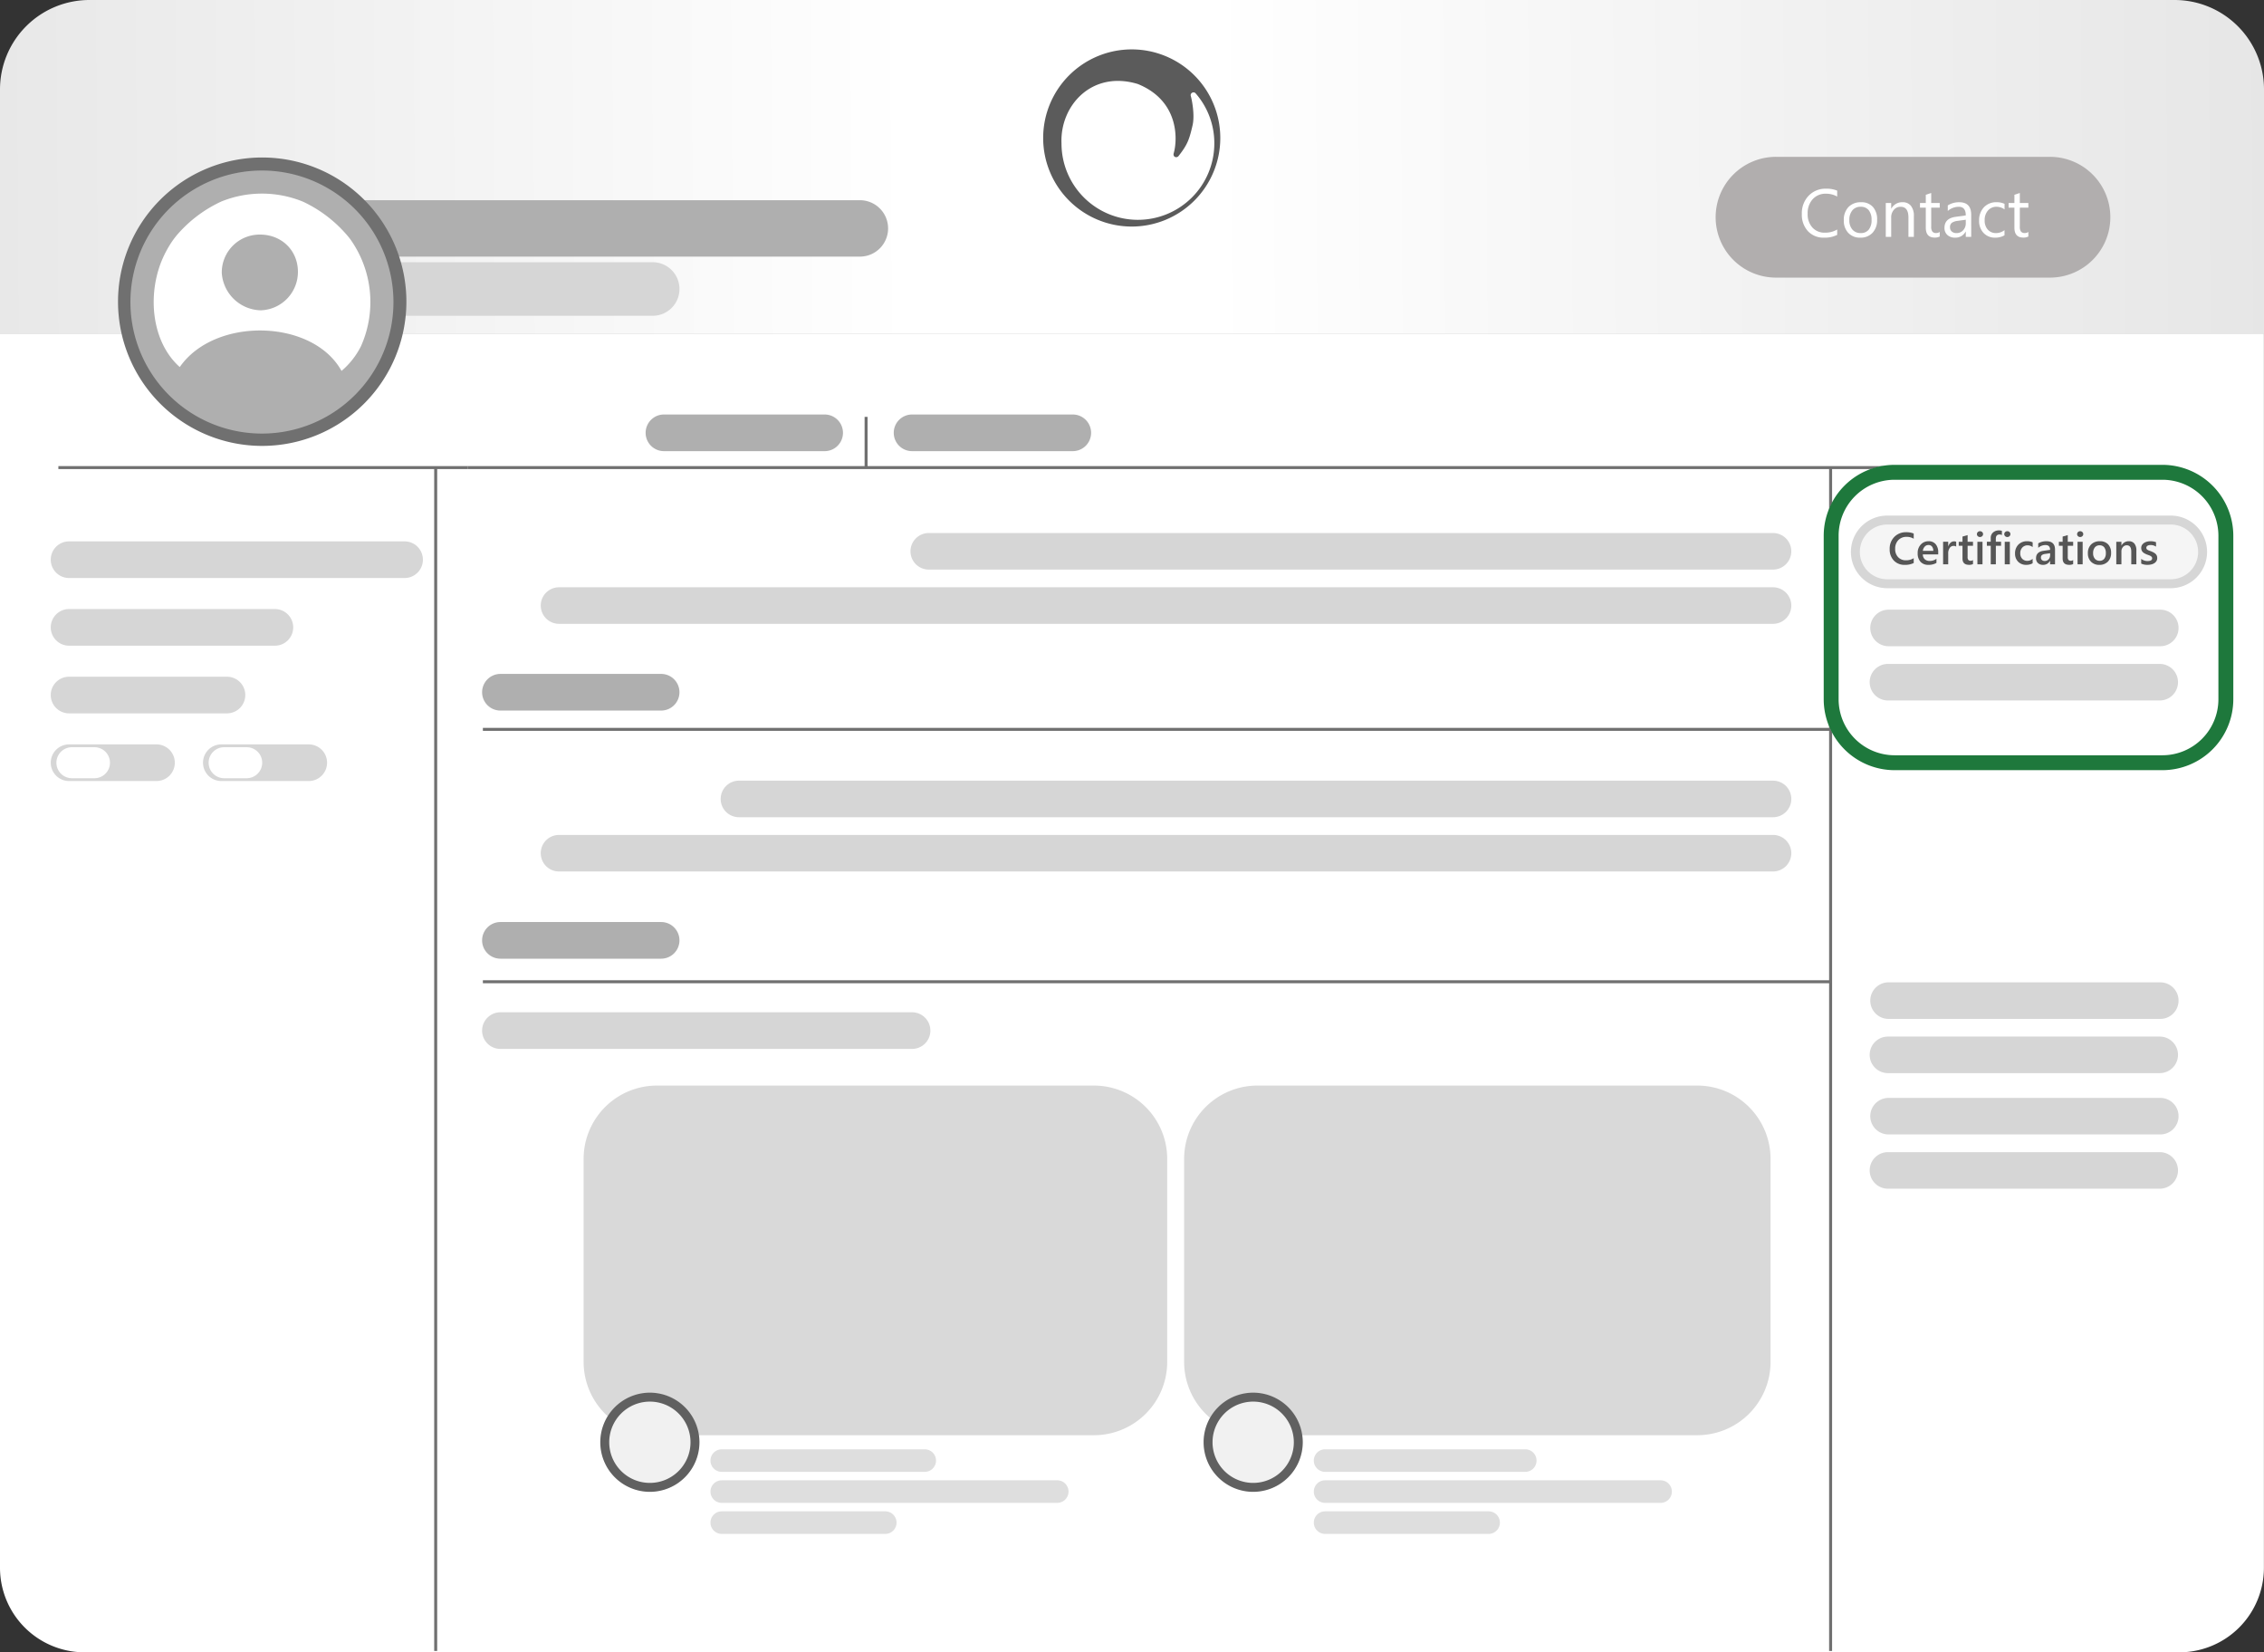 <svg xmlns="http://www.w3.org/2000/svg" xmlns:xlink="http://www.w3.org/1999/xlink" width="759.531" height="554.26" viewBox="0 0 759.531 554.26"><rect x="0" y="0" width="759.531" height="554.26" fill="#333333" stroke="none"/><defs><linearGradient id="a" x1="-0.049" y1="0.53" x2="1" y2="0.529" gradientUnits="objectBoundingBox"><stop offset="0" stop-color="#e5e5e5"/><stop offset="0.431" stop-color="#fff"/><stop offset="0.556" stop-color="#fff"/><stop offset="1" stop-color="#e6e6e6"/><stop offset="1" stop-color="#efefef"/></linearGradient></defs><g transform="translate(-8311 2742)"><path d="M30,0H729.532a30,30,0,0,1,30,30v82.049a0,0,0,0,1,0,0H0a0,0,0,0,1,0,0V30A30,30,0,0,1,30,0Z" transform="translate(8311 -2742)" fill="url(#a)"/><g transform="translate(1415.755 -926.87)"><path d="M7654.747-1703.216v413.971a28.375,28.375,0,0,1-28.375,28.375H6923.62a28.375,28.375,0,0,1-28.375-28.375v-413.971Z" fill="#fff"/></g><g transform="translate(1415.755 -926.87)"><rect width="554.412" height="1" transform="translate(7052.09 -1658.78)" fill="#707070"/></g><g transform="translate(1415.755 -926.87)"><rect width="452.204" height="1" transform="translate(7057.24 -1570.97)" fill="#707070"/></g><g transform="translate(1415.755 -926.87)"><rect width="1" height="396.959" transform="translate(7508.88 -1658.28)" fill="#707070"/></g><g transform="translate(1415.755 -926.87)"><rect width="1" height="396.959" transform="translate(7040.91 -1658.28)" fill="#707070"/></g><g transform="translate(1415.755 -926.87)"><rect width="452.204" height="1" transform="translate(7057.24 -1486.31)" fill="#707070"/></g><g transform="translate(1415.755 -926.87)"><rect width="1" height="17.011" transform="translate(7185.3 -1675.29)" fill="#707070"/></g><g transform="translate(1415.755 -926.87)"><rect width="68.038" height="17.011" transform="translate(7185.8 -1675.29)" fill="none"/></g><g transform="translate(1415.755 -926.87)"><rect width="137.265" height="1" transform="translate(6914.83 -1658.78)" fill="#707070"/></g><g transform="translate(1415.755 -926.87)"><path d="M7011.11-1727.17h103.1a8.985,8.985,0,0,1,8.985,8.985h0a8.985,8.985,0,0,1-8.985,8.985h-103.1a8.985,8.985,0,0,1-8.985-8.985h0A8.994,8.994,0,0,1,7011.11-1727.17Z" fill="#d6d6d6"/></g><g transform="translate(1415.755 -926.87)"><path d="M7117.99-1676.09H7171.9a6.148,6.148,0,0,1,6.148,6.148h0a6.146,6.146,0,0,1-6.148,6.147H7117.99a6.147,6.147,0,0,1-6.148-6.147h0A6.148,6.148,0,0,1,7117.99-1676.09Z" fill="#afafaf"/></g><g transform="translate(1415.755 -926.87)"><path d="M7005.91-1747.97h177.816a9.457,9.457,0,0,1,9.458,9.458h0a9.458,9.458,0,0,1-9.458,9.459H7005.91a9.458,9.458,0,0,1-9.458-9.459h0A9.456,9.456,0,0,1,7005.91-1747.97Z" fill="#afafaf"/></g><g transform="translate(1415.755 -926.87)"><path d="M7063.13-1589.07h53.913a6.149,6.149,0,0,1,6.148,6.148h0a6.148,6.148,0,0,1-6.148,6.147H7063.13a6.148,6.148,0,0,1-6.148-6.147h0A6.155,6.155,0,0,1,7063.13-1589.07Z" fill="#afafaf"/></g><g transform="translate(1415.755 -926.87)"><path d="M7063.13-1505.84h53.913a6.148,6.148,0,0,1,6.148,6.147h0a6.148,6.148,0,0,1-6.148,6.148H7063.13a6.149,6.149,0,0,1-6.148-6.148h0A6.155,6.155,0,0,1,7063.13-1505.84Z" fill="#afafaf"/></g><g transform="translate(1415.755 -926.87)"><path d="M7201.23-1676.09h53.913a6.148,6.148,0,0,1,6.148,6.148h0a6.146,6.146,0,0,1-6.148,6.147H7201.23a6.148,6.148,0,0,1-6.148-6.147h0A6.142,6.142,0,0,1,7201.23-1676.09Z" fill="#afafaf"/></g><g transform="translate(1415.755 -926.87)"><path d="M7063.13-1475.57h138.091a6.148,6.148,0,0,1,6.148,6.148h0a6.146,6.146,0,0,1-6.148,6.147H7063.13a6.148,6.148,0,0,1-6.148-6.147h0A6.155,6.155,0,0,1,7063.13-1475.57Z" fill="#d6d6d6"/></g><g transform="translate(1415.755 -926.87)"><path d="M7206.83-1636.33h283.229a6.131,6.131,0,0,1,6.133,6.132h0a6.132,6.132,0,0,1-6.133,6.131H7206.83a6.131,6.131,0,0,1-6.132-6.131h0A6.14,6.14,0,0,1,7206.83-1636.33Z" fill="#d6d6d6"/></g><g transform="translate(1415.755 -926.87)"><path d="M7082.79-1618.13h407.272a6.132,6.132,0,0,1,6.133,6.131h0a6.132,6.132,0,0,1-6.133,6.132H7082.79a6.131,6.131,0,0,1-6.132-6.132h0A6.127,6.127,0,0,1,7082.79-1618.13Z" fill="#d6d6d6"/></g><g transform="translate(1415.755 -926.87)"><path d="M7143.15-1553.26h346.917a6.132,6.132,0,0,1,6.133,6.131h0a6.132,6.132,0,0,1-6.133,6.131H7143.15a6.131,6.131,0,0,1-6.131-6.131h0A6.132,6.132,0,0,1,7143.15-1553.26Z" fill="#d6d6d6"/></g><g transform="translate(1415.755 -926.87)"><path d="M7082.79-1535.06h407.272a6.132,6.132,0,0,1,6.133,6.132h0a6.132,6.132,0,0,1-6.133,6.132H7082.79a6.131,6.131,0,0,1-6.132-6.132h0A6.127,6.127,0,0,1,7082.79-1535.06Z" fill="#d6d6d6"/></g><g transform="translate(1415.755 -926.87)"><path d="M6918.42-1633.53h112.554a6.148,6.148,0,0,1,6.148,6.148h0a6.147,6.147,0,0,1-6.148,6.147H6918.42a6.148,6.148,0,0,1-6.148-6.147h0A6.148,6.148,0,0,1,6918.42-1633.53Z" fill="#d6d6d6"/></g><g transform="translate(1415.755 -926.87)"><path d="M6918.42-1610.83h69.045a6.147,6.147,0,0,1,6.148,6.147h0a6.147,6.147,0,0,1-6.148,6.148H6918.42a6.148,6.148,0,0,1-6.148-6.148h0A6.148,6.148,0,0,1,6918.42-1610.83Z" fill="#d6d6d6"/></g><g transform="translate(1415.755 -926.87)"><path d="M6918.42-1588.13h52.966a6.147,6.147,0,0,1,6.148,6.147h0a6.146,6.146,0,0,1-6.148,6.147H6918.42a6.147,6.147,0,0,1-6.148-6.147h0A6.148,6.148,0,0,1,6918.42-1588.13Z" fill="#d6d6d6"/></g><g transform="translate(1415.755 -926.87)"><path d="M6918.42-1565.43h29.321a6.148,6.148,0,0,1,6.148,6.148h0a6.146,6.146,0,0,1-6.148,6.147H6918.42a6.147,6.147,0,0,1-6.148-6.147h0A6.148,6.148,0,0,1,6918.42-1565.43Z" fill="#d6d6d6"/></g><g transform="translate(1415.755 -926.87)"><path d="M6919.37-1564.48h7.567a5.2,5.2,0,0,1,5.2,5.2h0a5.2,5.2,0,0,1-5.2,5.2h-7.567a5.2,5.2,0,0,1-5.2-5.2h0A5.206,5.206,0,0,1,6919.37-1564.48Z" fill="#fff"/></g><g transform="translate(1415.755 -926.87)"><path d="M6969.5-1565.43h29.321a6.148,6.148,0,0,1,6.148,6.148h0a6.146,6.146,0,0,1-6.148,6.147H6969.5a6.148,6.148,0,0,1-6.148-6.147h0A6.142,6.142,0,0,1,6969.5-1565.43Z" fill="#d6d6d6"/></g><g transform="translate(1415.755 -926.87)"><path d="M6970.44-1564.48h7.567a5.2,5.2,0,0,1,5.2,5.2h0a5.2,5.2,0,0,1-5.2,5.2h-7.567a5.2,5.2,0,0,1-5.2-5.2h0A5.206,5.206,0,0,1,6970.44-1564.48Z" fill="#fff"/></g><g transform="translate(1415.755 -926.87)"><path d="M7115.63-1450.98h146.6a24.592,24.592,0,0,1,24.592,24.592v68.1a24.592,24.592,0,0,1-24.592,24.592h-146.6a24.591,24.591,0,0,1-24.591-24.592v-68.1A24.593,24.593,0,0,1,7115.63-1450.98Z" fill="#d9d9d9"/></g><g transform="translate(8220.755 -2359.87)"><circle cx="16.552" cy="16.552" r="16.552" transform="translate(291.711 85.113)" fill="#f1f1f1"/><path d="M308.263,118.3A16.634,16.634,0,1,1,324.9,101.664,16.653,16.653,0,0,1,308.263,118.3Zm0-30.267A13.634,13.634,0,1,0,321.9,101.664,13.648,13.648,0,0,0,308.263,88.031Z" fill="#606060"/></g><g transform="translate(1415.755 -926.87)"><path d="M7137.38-1328.97h68.1a3.783,3.783,0,0,1,3.783,3.783h0a3.783,3.783,0,0,1-3.783,3.783h-68.1a3.784,3.784,0,0,1-3.784-3.783h0A3.784,3.784,0,0,1,7137.38-1328.97Z" fill="#dedede"/></g><g transform="translate(1415.755 -926.87)"><path d="M7137.38-1318.57h112.554a3.784,3.784,0,0,1,3.783,3.784h0a3.783,3.783,0,0,1-3.783,3.783H7137.38a3.784,3.784,0,0,1-3.784-3.783h0A3.791,3.791,0,0,1,7137.38-1318.57Z" fill="#dedede"/></g><g transform="translate(1415.755 -926.87)"><path d="M7137.38-1308.16h54.858a3.784,3.784,0,0,1,3.783,3.783h0a3.784,3.784,0,0,1-3.783,3.784H7137.38a3.785,3.785,0,0,1-3.784-3.784h0A3.784,3.784,0,0,1,7137.38-1308.16Z" fill="#dedede"/></g><g transform="translate(1415.755 -926.87)"><path d="M7317.09-1450.98h147.549a24.592,24.592,0,0,1,24.592,24.592v68.1a24.592,24.592,0,0,1-24.592,24.592H7317.09a24.592,24.592,0,0,1-24.592-24.592v-68.1A24.594,24.594,0,0,1,7317.09-1450.98Z" fill="#d9d9d9"/></g><g transform="translate(8434.755 -2359.87)"><circle cx="16.552" cy="16.552" r="16.552" transform="translate(280.119 85.113)" fill="#f1f1f1"/><path d="M296.671,118.3A16.634,16.634,0,1,1,313.3,101.664,16.653,16.653,0,0,1,296.671,118.3Zm0-30.267A13.634,13.634,0,1,0,310.3,101.664,13.648,13.648,0,0,0,296.671,88.031Z" fill="#606060"/></g><g transform="translate(1415.755 -926.87)"><path d="M7339.79-1328.97h67.154a3.783,3.783,0,0,1,3.783,3.783h0a3.783,3.783,0,0,1-3.783,3.783H7339.79a3.784,3.784,0,0,1-3.783-3.783h0A3.782,3.782,0,0,1,7339.79-1328.97Z" fill="#dedede"/></g><g transform="translate(1415.755 -926.87)"><path d="M7339.79-1318.57h112.554a3.784,3.784,0,0,1,3.784,3.784h0a3.784,3.784,0,0,1-3.784,3.783H7339.79a3.784,3.784,0,0,1-3.783-3.783h0A3.789,3.789,0,0,1,7339.79-1318.57Z" fill="#dedede"/></g><g transform="translate(1415.755 -926.87)"><path d="M7339.79-1308.16h54.858a3.783,3.783,0,0,1,3.783,3.783h0a3.783,3.783,0,0,1-3.783,3.784H7339.79a3.784,3.784,0,0,1-3.783-3.784h0A3.782,3.782,0,0,1,7339.79-1308.16Z" fill="#dedede"/></g><g transform="translate(8054.755 -2792.87)"><circle cx="43.508" cy="43.508" r="43.508" transform="translate(300.703 108.567)" fill="#fff"/><path d="M344.211,200.448a48.373,48.373,0,1,1,48.373-48.373A48.428,48.428,0,0,1,344.211,200.448Zm0-91.746a43.373,43.373,0,1,0,43.373,43.373A43.422,43.422,0,0,0,344.211,108.7Z" fill="#707070"/></g><g transform="translate(1415.755 -926.87)"><path d="M6982.27-1736.44a12.7,12.7,0,0,0-12.624,12.768c0,.024,0,.048,0,.072a13.417,13.417,0,0,0,13.092,12.561,12.88,12.88,0,0,0,12.455-13.022C6995.13-1731.24,6989.6-1736.54,6982.27-1736.44Z" fill="#afafaf"/></g><g transform="translate(1415.755 -926.87)"><path d="M6983.12-1757.93a44.12,44.12,0,0,0-44.12,44.12,44.12,44.12,0,0,0,44.12,44.12,44.12,44.12,0,0,0,44.12-44.12h0A44.122,44.122,0,0,0,6983.12-1757.93Zm26.7,67.22c-9.657-17.459-42.512-18.243-54.264-1.293-8.832-7.8-10.956-22.487-6.473-34.633a36.247,36.247,0,0,1,3.955-7.6,29.883,29.883,0,0,1,2.963-3.6,43.726,43.726,0,0,1,13.556-9.724,36.357,36.357,0,0,1,27.334.08,43.922,43.922,0,0,1,13.953,10.315c.682.735,1.324,1.5,1.926,2.291a36.327,36.327,0,0,1,3.565,35.9A26.329,26.329,0,0,1,7009.82-1690.71Z" fill="#afafaf"/></g><g transform="translate(1415.755 -926.87)"><path d="M7491.07-1762.52h91.9a20.257,20.257,0,0,1,20.258,20.257h0a20.258,20.258,0,0,1-20.258,20.258h-91.9a20.257,20.257,0,0,1-20.257-20.258h0A20.254,20.254,0,0,1,7491.07-1762.52Z" fill="#b1aeae"/></g><g transform="translate(1415.755 -926.87)"><path d="M7511.59-1736.34a9.319,9.319,0,0,1-4.389.931,7.08,7.08,0,0,1-5.432-2.184,8.054,8.054,0,0,1-2.039-5.73,8.449,8.449,0,0,1,2.294-6.163,7.791,7.791,0,0,1,5.819-2.35,9.326,9.326,0,0,1,3.746.654v1.984a7.6,7.6,0,0,0-3.769-.953,5.776,5.776,0,0,0-4.438,1.829,6.888,6.888,0,0,0-1.7,4.888,6.549,6.549,0,0,0,1.591,4.627,5.413,5.413,0,0,0,4.173,1.724,7.822,7.822,0,0,0,4.146-1.064v1.807Z" fill="#fff"/><path d="M7519.33-1735.41a5.262,5.262,0,0,1-4.018-1.591,5.887,5.887,0,0,1-1.5-4.217,6.138,6.138,0,0,1,1.563-4.467,5.62,5.62,0,0,1,4.223-1.607,5.09,5.09,0,0,1,3.963,1.563,6.2,6.2,0,0,1,1.424,4.334,6.1,6.1,0,0,1-1.535,4.351A5.381,5.381,0,0,1,7519.33-1735.41Zm.13-10.36a3.458,3.458,0,0,0-2.771,1.191,4.887,4.887,0,0,0-1.021,3.287,4.631,4.631,0,0,0,1.031,3.181,3.5,3.5,0,0,0,2.76,1.164,3.321,3.321,0,0,0,2.71-1.142,4.955,4.955,0,0,0,.948-3.248,5.037,5.037,0,0,0-.948-3.281A3.311,3.311,0,0,0,7519.46-1745.77Z" fill="#fff"/><path d="M7537.31-1735.68h-1.818v-6.473q0-3.614-2.638-3.613a2.863,2.863,0,0,0-2.256,1.025,3.8,3.8,0,0,0-.893,2.588v6.473h-1.817v-11.35h1.817v1.884h.045a4.1,4.1,0,0,1,3.724-2.15,3.473,3.473,0,0,1,2.849,1.2,5.354,5.354,0,0,1,.987,3.475Z" fill="#fff"/><path d="M7545.99-1735.79a3.509,3.509,0,0,1-1.695.354q-2.982,0-2.981-3.325v-6.717h-1.951v-1.552h1.951v-2.771l1.817-.587v3.358h2.859v1.552h-2.859v6.4a2.646,2.646,0,0,0,.388,1.629,1.551,1.551,0,0,0,1.286.488,1.906,1.906,0,0,0,1.186-.377v1.552Z" fill="#fff"/><path d="M7556.55-1735.68h-1.818v-1.773h-.044a3.806,3.806,0,0,1-3.491,2.04,3.728,3.728,0,0,1-2.655-.9,3.112,3.112,0,0,1-.959-2.383q0-3.181,3.747-3.7l3.4-.477q0-2.893-2.339-2.893a5.587,5.587,0,0,0-3.7,1.4v-1.862a7.038,7.038,0,0,1,3.857-1.064q4,0,4,4.234Zm-1.82-5.74-2.737.377a4.433,4.433,0,0,0-1.906.626,1.8,1.8,0,0,0-.644,1.59,1.732,1.732,0,0,0,.594,1.358,2.289,2.289,0,0,0,1.579.526,2.916,2.916,0,0,0,2.233-.948,3.387,3.387,0,0,0,.881-2.4v-1.13Z" fill="#fff"/><path d="M7567.71-1736.2a5.911,5.911,0,0,1-3.1.787,5.135,5.135,0,0,1-3.918-1.58,5.723,5.723,0,0,1-1.49-4.1,6.294,6.294,0,0,1,1.606-4.505,5.624,5.624,0,0,1,4.29-1.7,5.981,5.981,0,0,1,2.638.554v1.862a4.625,4.625,0,0,0-2.7-.887,3.656,3.656,0,0,0-2.854,1.247,4.733,4.733,0,0,0-1.114,3.275,4.5,4.5,0,0,0,1.048,3.147,3.608,3.608,0,0,0,2.81,1.153,4.559,4.559,0,0,0,2.793-.986v1.731Z" fill="#fff"/><path d="M7575.72-1735.79a3.509,3.509,0,0,1-1.695.354q-2.982,0-2.981-3.325v-6.717h-1.951v-1.552h1.951v-2.771l1.817-.587v3.358h2.859v1.552h-2.859v6.4a2.646,2.646,0,0,0,.388,1.629,1.551,1.551,0,0,0,1.286.488,1.906,1.906,0,0,0,1.186-.377v1.552Z" fill="#fff"/></g><g transform="translate(1415.755 -926.87)"><path d="M7528.82-1485.61h91.16a6.131,6.131,0,0,1,6.131,6.131h0a6.131,6.131,0,0,1-6.131,6.132h-91.16a6.131,6.131,0,0,1-6.132-6.132h0A6.134,6.134,0,0,1,7528.82-1485.61Z" fill="#d6d6d6"/></g><g transform="translate(1415.755 -926.87)"><path d="M7528.62-1467.42h91.172a6.132,6.132,0,0,1,6.133,6.132h0a6.132,6.132,0,0,1-6.133,6.131H7528.62a6.131,6.131,0,0,1-6.132-6.131h0A6.134,6.134,0,0,1,7528.62-1467.42Z" fill="#d6d6d6"/></g><g transform="translate(1415.755 -926.87)"><path d="M7528.82-1446.85h91.16a6.131,6.131,0,0,1,6.131,6.131h0a6.131,6.131,0,0,1-6.131,6.132h-91.16a6.131,6.131,0,0,1-6.132-6.132h0A6.14,6.14,0,0,1,7528.82-1446.85Z" fill="#d6d6d6"/></g><g transform="translate(1415.755 -926.87)"><path d="M7528.62-1428.65h91.172a6.132,6.132,0,0,1,6.133,6.131h0a6.132,6.132,0,0,1-6.133,6.131H7528.62a6.131,6.131,0,0,1-6.132-6.131h0A6.127,6.127,0,0,1,7528.62-1428.65Z" fill="#d6d6d6"/></g><g transform="translate(8654.755 -2688.87)"><path d="M291.847,102.934H381.7a23.646,23.646,0,0,1,23.646,23.646v54.858A23.646,23.646,0,0,1,381.7,205.084H291.847A23.646,23.646,0,0,1,268.2,181.438V126.58A23.646,23.646,0,0,1,291.847,102.934Z" fill="#fff"/><path d="M381.7,205.219H291.847a23.808,23.808,0,0,1-23.78-23.781V126.58a23.808,23.808,0,0,1,23.78-23.781H381.7a23.808,23.808,0,0,1,23.781,23.781v54.858A23.808,23.808,0,0,1,381.7,205.219ZM291.847,107.8a18.8,18.8,0,0,0-18.78,18.781v54.858a18.8,18.8,0,0,0,18.78,18.781H381.7a18.8,18.8,0,0,0,18.781-18.781V126.579A18.8,18.8,0,0,0,381.7,107.8Z" fill="#1e783c"/></g><g transform="translate(1415.755 -926.87)"><path d="M7274.92-1798.56a29.713,29.713,0,0,0-29.712,29.713,29.714,29.714,0,0,0,29.713,29.712,29.712,29.712,0,0,0,29.711-29.712,29.712,29.712,0,0,0-29.71-29.713Zm2.07,57.17a25.632,25.632,0,0,1-25.632-25.632c-.548-12.634,10.137-24.6,25.572-19.94,13.791,5.571,13.425,18.448,12.09,23.186-.4,1.4,1.04,1.709,1.587,1.009,2.976-3.8,3.6-5.44,4.729-10.357.822-3.607-.326-8.959-.615-9.852a.945.945,0,0,1,.7-1.142.945.945,0,0,1,.926.29,25.334,25.334,0,0,1,6.281,16.812,25.632,25.632,0,0,1-25.637,25.625Z" fill="#5b5b5b"/></g><g transform="translate(1415.755 -926.87)"><path d="M7528.82-1610.62h91.16a6.131,6.131,0,0,1,6.131,6.131h0a6.131,6.131,0,0,1-6.131,6.132h-91.16a6.131,6.131,0,0,1-6.132-6.132h0A6.14,6.14,0,0,1,7528.82-1610.62Z" fill="#d6d6d6"/><path d="M7528.62-1592.42h91.172a6.132,6.132,0,0,1,6.133,6.132h0a6.132,6.132,0,0,1-6.133,6.131H7528.62a6.131,6.131,0,0,1-6.132-6.131h0A6.127,6.127,0,0,1,7528.62-1592.42Z" fill="#d6d6d6"/><path d="M7528.37-1640.68h95.13A10.682,10.682,0,0,1,7634.181-1630h0a10.681,10.681,0,0,1-10.681,10.68h-95.13a10.681,10.681,0,0,1-10.681-10.68h0A10.68,10.68,0,0,1,7528.37-1640.68Z" fill="#f5f5f5"/><path d="M7623.5-1617.82h-95.13a12.194,12.194,0,0,1-12.181-12.18,12.2,12.2,0,0,1,12.181-12.181h95.13A12.2,12.2,0,0,1,7635.681-1630,12.2,12.2,0,0,1,7623.5-1617.82Zm-95.13-21.36a9.191,9.191,0,0,0-9.181,9.181,9.191,9.191,0,0,0,9.181,9.18h95.13a9.191,9.191,0,0,0,9.181-9.18,9.191,9.191,0,0,0-9.181-9.181Z" fill="#d6d6d6"/><path d="M7537.26-1626.27a6.423,6.423,0,0,1-2.978.621,4.867,4.867,0,0,1-3.695-1.456,5.3,5.3,0,0,1-1.389-3.82,5.562,5.562,0,0,1,1.563-4.108,5.346,5.346,0,0,1,3.949-1.566,6.467,6.467,0,0,1,2.55.436v1.744a4.548,4.548,0,0,0-2.364-.635,3.712,3.712,0,0,0-2.79,1.1,4.043,4.043,0,0,0-1.067,2.941,3.859,3.859,0,0,0,1,2.79,3.473,3.473,0,0,0,2.623,1.038,4.7,4.7,0,0,0,2.6-.709v1.623Z" fill="#565656"/><path d="M7545.48-1629.15h-5.158a2.18,2.18,0,0,0,.646,1.618,2.409,2.409,0,0,0,1.7.569,3.749,3.749,0,0,0,2.225-.724v1.381a5.08,5.08,0,0,1-2.734.65,3.386,3.386,0,0,1-2.62-1.031,4.124,4.124,0,0,1-.949-2.9,4.033,4.033,0,0,1,1.046-2.878,3.422,3.422,0,0,1,2.6-1.112,2.981,2.981,0,0,1,2.4,1,4.145,4.145,0,0,1,.85,2.771v.658Zm-1.65-1.21a2.2,2.2,0,0,0-.437-1.437,1.458,1.458,0,0,0-1.182-.514,1.664,1.664,0,0,0-1.253.54,2.465,2.465,0,0,0-.632,1.411Z" fill="#565656"/><path d="M7551.51-1631.77a1.419,1.419,0,0,0-.894-.244,1.529,1.529,0,0,0-1.271.687,3.082,3.082,0,0,0-.51,1.87v3.621h-1.714v-7.566h1.714v1.559h.029a2.64,2.64,0,0,1,.772-1.245,1.744,1.744,0,0,1,1.164-.447,1.435,1.435,0,0,1,.709.141v1.624Z" fill="#565656"/><path d="M7557.15-1625.91a2.982,2.982,0,0,1-1.323.251q-2.2,0-2.2-2.113v-4.278h-1.264v-1.345h1.264v-1.751l1.715-.488v2.239h1.811v1.345h-1.811v3.783a1.49,1.49,0,0,0,.243.96,1.015,1.015,0,0,0,.813.289,1.183,1.183,0,0,0,.754-.251v1.359Z" fill="#565656"/><path d="M7559.49-1634.99a1.034,1.034,0,0,1-.721-.273.9.9,0,0,1-.3-.695.924.924,0,0,1,.3-.7,1.011,1.011,0,0,1,.721-.281,1.044,1.044,0,0,1,.739.281.92.92,0,0,1,.3.7.909.909,0,0,1-.3.684A1.034,1.034,0,0,1,7559.49-1634.99Zm.85,9.16h-1.714v-7.566h1.714Z" fill="#565656"/><path d="M7566.85-1635.64a1.559,1.559,0,0,0-.791-.2q-1.25,0-1.249,1.411v1.027h1.759v1.345h-1.751v6.222H7563.1v-6.222h-1.293v-1.345h1.293v-1.227a2.392,2.392,0,0,1,.783-1.888,2.857,2.857,0,0,1,1.959-.691,2.929,2.929,0,0,1,1,.14Z" fill="#565656"/><path d="M7568.66-1634.99a1.034,1.034,0,0,1-.721-.273.9.9,0,0,1-.3-.695.924.924,0,0,1,.3-.7,1.011,1.011,0,0,1,.721-.281,1.044,1.044,0,0,1,.739.281.92.92,0,0,1,.3.7.909.909,0,0,1-.3.684A1.033,1.033,0,0,1,7568.66-1634.99Zm.85,9.16H7567.8v-7.566h1.714Z" fill="#565656"/><path d="M7577.16-1626.18a4.226,4.226,0,0,1-2.15.524,3.646,3.646,0,0,1-2.72-1.053,3.732,3.732,0,0,1-1.034-2.73,4.109,4.109,0,0,1,1.112-3,3.976,3.976,0,0,1,2.975-1.134,4.342,4.342,0,0,1,1.824.362v1.6a2.76,2.76,0,0,0-1.685-.591,2.339,2.339,0,0,0-1.78.735,2.689,2.689,0,0,0-.695,1.925,2.568,2.568,0,0,0,.654,1.854,2.321,2.321,0,0,0,1.755.68,2.741,2.741,0,0,0,1.744-.658Z" fill="#565656"/><path d="M7584.67-1625.83h-1.663v-1.182h-.029a2.5,2.5,0,0,1-2.3,1.359,2.423,2.423,0,0,1-1.748-.606,2.12,2.12,0,0,1-.632-1.6q0-2.142,2.469-2.5l2.246-.317q0-1.618-1.537-1.619a3.654,3.654,0,0,0-2.438.931v-1.5a5.319,5.319,0,0,1,2.764-.709q2.867,0,2.867,2.823v4.922Zm-1.65-3.72-1.589.222a2.53,2.53,0,0,0-1.112.358,1.049,1.049,0,0,0-.373.92,1.008,1.008,0,0,0,.344.787,1.333,1.333,0,0,0,.92.307,1.7,1.7,0,0,0,1.3-.551,1.95,1.95,0,0,0,.514-1.385v-.658Z" fill="#565656"/><path d="M7590.75-1625.91a2.982,2.982,0,0,1-1.323.251q-2.2,0-2.2-2.113v-4.278h-1.264v-1.345h1.264v-1.751l1.715-.488v2.239h1.811v1.345h-1.811v3.783a1.49,1.49,0,0,0,.243.96,1.015,1.015,0,0,0,.813.289,1.183,1.183,0,0,0,.754-.251v1.359Z" fill="#565656"/><path d="M7593.1-1634.99a1.034,1.034,0,0,1-.721-.273.9.9,0,0,1-.3-.695.924.924,0,0,1,.3-.7,1.011,1.011,0,0,1,.721-.281,1.044,1.044,0,0,1,.739.281.92.92,0,0,1,.3.7.909.909,0,0,1-.3.684A1.05,1.05,0,0,1,7593.1-1634.99Zm.84,9.16h-1.714v-7.566h1.714Z" fill="#565656"/><path d="M7599.54-1625.65a3.753,3.753,0,0,1-2.8-1.06,3.834,3.834,0,0,1-1.046-2.812,3.985,3.985,0,0,1,1.09-2.978,4.007,4.007,0,0,1,2.938-1.072,3.633,3.633,0,0,1,2.764,1.042,4.025,4.025,0,0,1,.99,2.889,3.964,3.964,0,0,1-1.068,2.9A3.843,3.843,0,0,1,7599.54-1625.65Zm.08-6.56a1.958,1.958,0,0,0-1.589.7,2.939,2.939,0,0,0-.584,1.936,2.764,2.764,0,0,0,.592,1.873,1.984,1.984,0,0,0,1.581.684,1.887,1.887,0,0,0,1.556-.672,2.969,2.969,0,0,0,.543-1.914,3.025,3.025,0,0,0-.543-1.929A1.9,1.9,0,0,0,7599.62-1632.21Z" fill="#565656"/><path d="M7611.96-1625.83h-1.714v-4.264q0-2.121-1.5-2.121a1.639,1.639,0,0,0-1.293.587,2.179,2.179,0,0,0-.51,1.481v4.315h-1.722v-7.566h1.722v1.256h.029a2.7,2.7,0,0,1,2.453-1.434,2.285,2.285,0,0,1,1.884.8,3.6,3.6,0,0,1,.65,2.317v4.627Z" fill="#565656"/><path d="M7613.58-1626.07v-1.589a3.421,3.421,0,0,0,2.121.731q1.551,0,1.552-.916a.723.723,0,0,0-.133-.44,1.261,1.261,0,0,0-.358-.321,2.861,2.861,0,0,0-.532-.251c-.2-.074-.433-.157-.684-.251a7.186,7.186,0,0,1-.839-.392,2.521,2.521,0,0,1-.62-.469,1.777,1.777,0,0,1-.374-.595,2.208,2.208,0,0,1-.125-.776,1.786,1.786,0,0,1,.259-.964,2.243,2.243,0,0,1,.694-.7,3.355,3.355,0,0,1,.99-.429,4.536,4.536,0,0,1,1.146-.144,5.2,5.2,0,0,1,1.877.318v1.5a3.171,3.171,0,0,0-1.833-.547,2.4,2.4,0,0,0-.587.066,1.48,1.48,0,0,0-.447.185.9.9,0,0,0-.288.284.682.682,0,0,0-.1.366.777.777,0,0,0,.1.414.923.923,0,0,0,.307.3,2.616,2.616,0,0,0,.487.236q.283.106.654.233.488.2.875.406a2.974,2.974,0,0,1,.662.469,1.852,1.852,0,0,1,.421.606,2.045,2.045,0,0,1,.147.816,1.869,1.869,0,0,1-.266,1.005,2.219,2.219,0,0,1-.71.709,3.273,3.273,0,0,1-1.023.417,5.328,5.328,0,0,1-1.223.137A4.93,4.93,0,0,1,7613.58-1626.07Z" fill="#565656"/></g></g></svg>